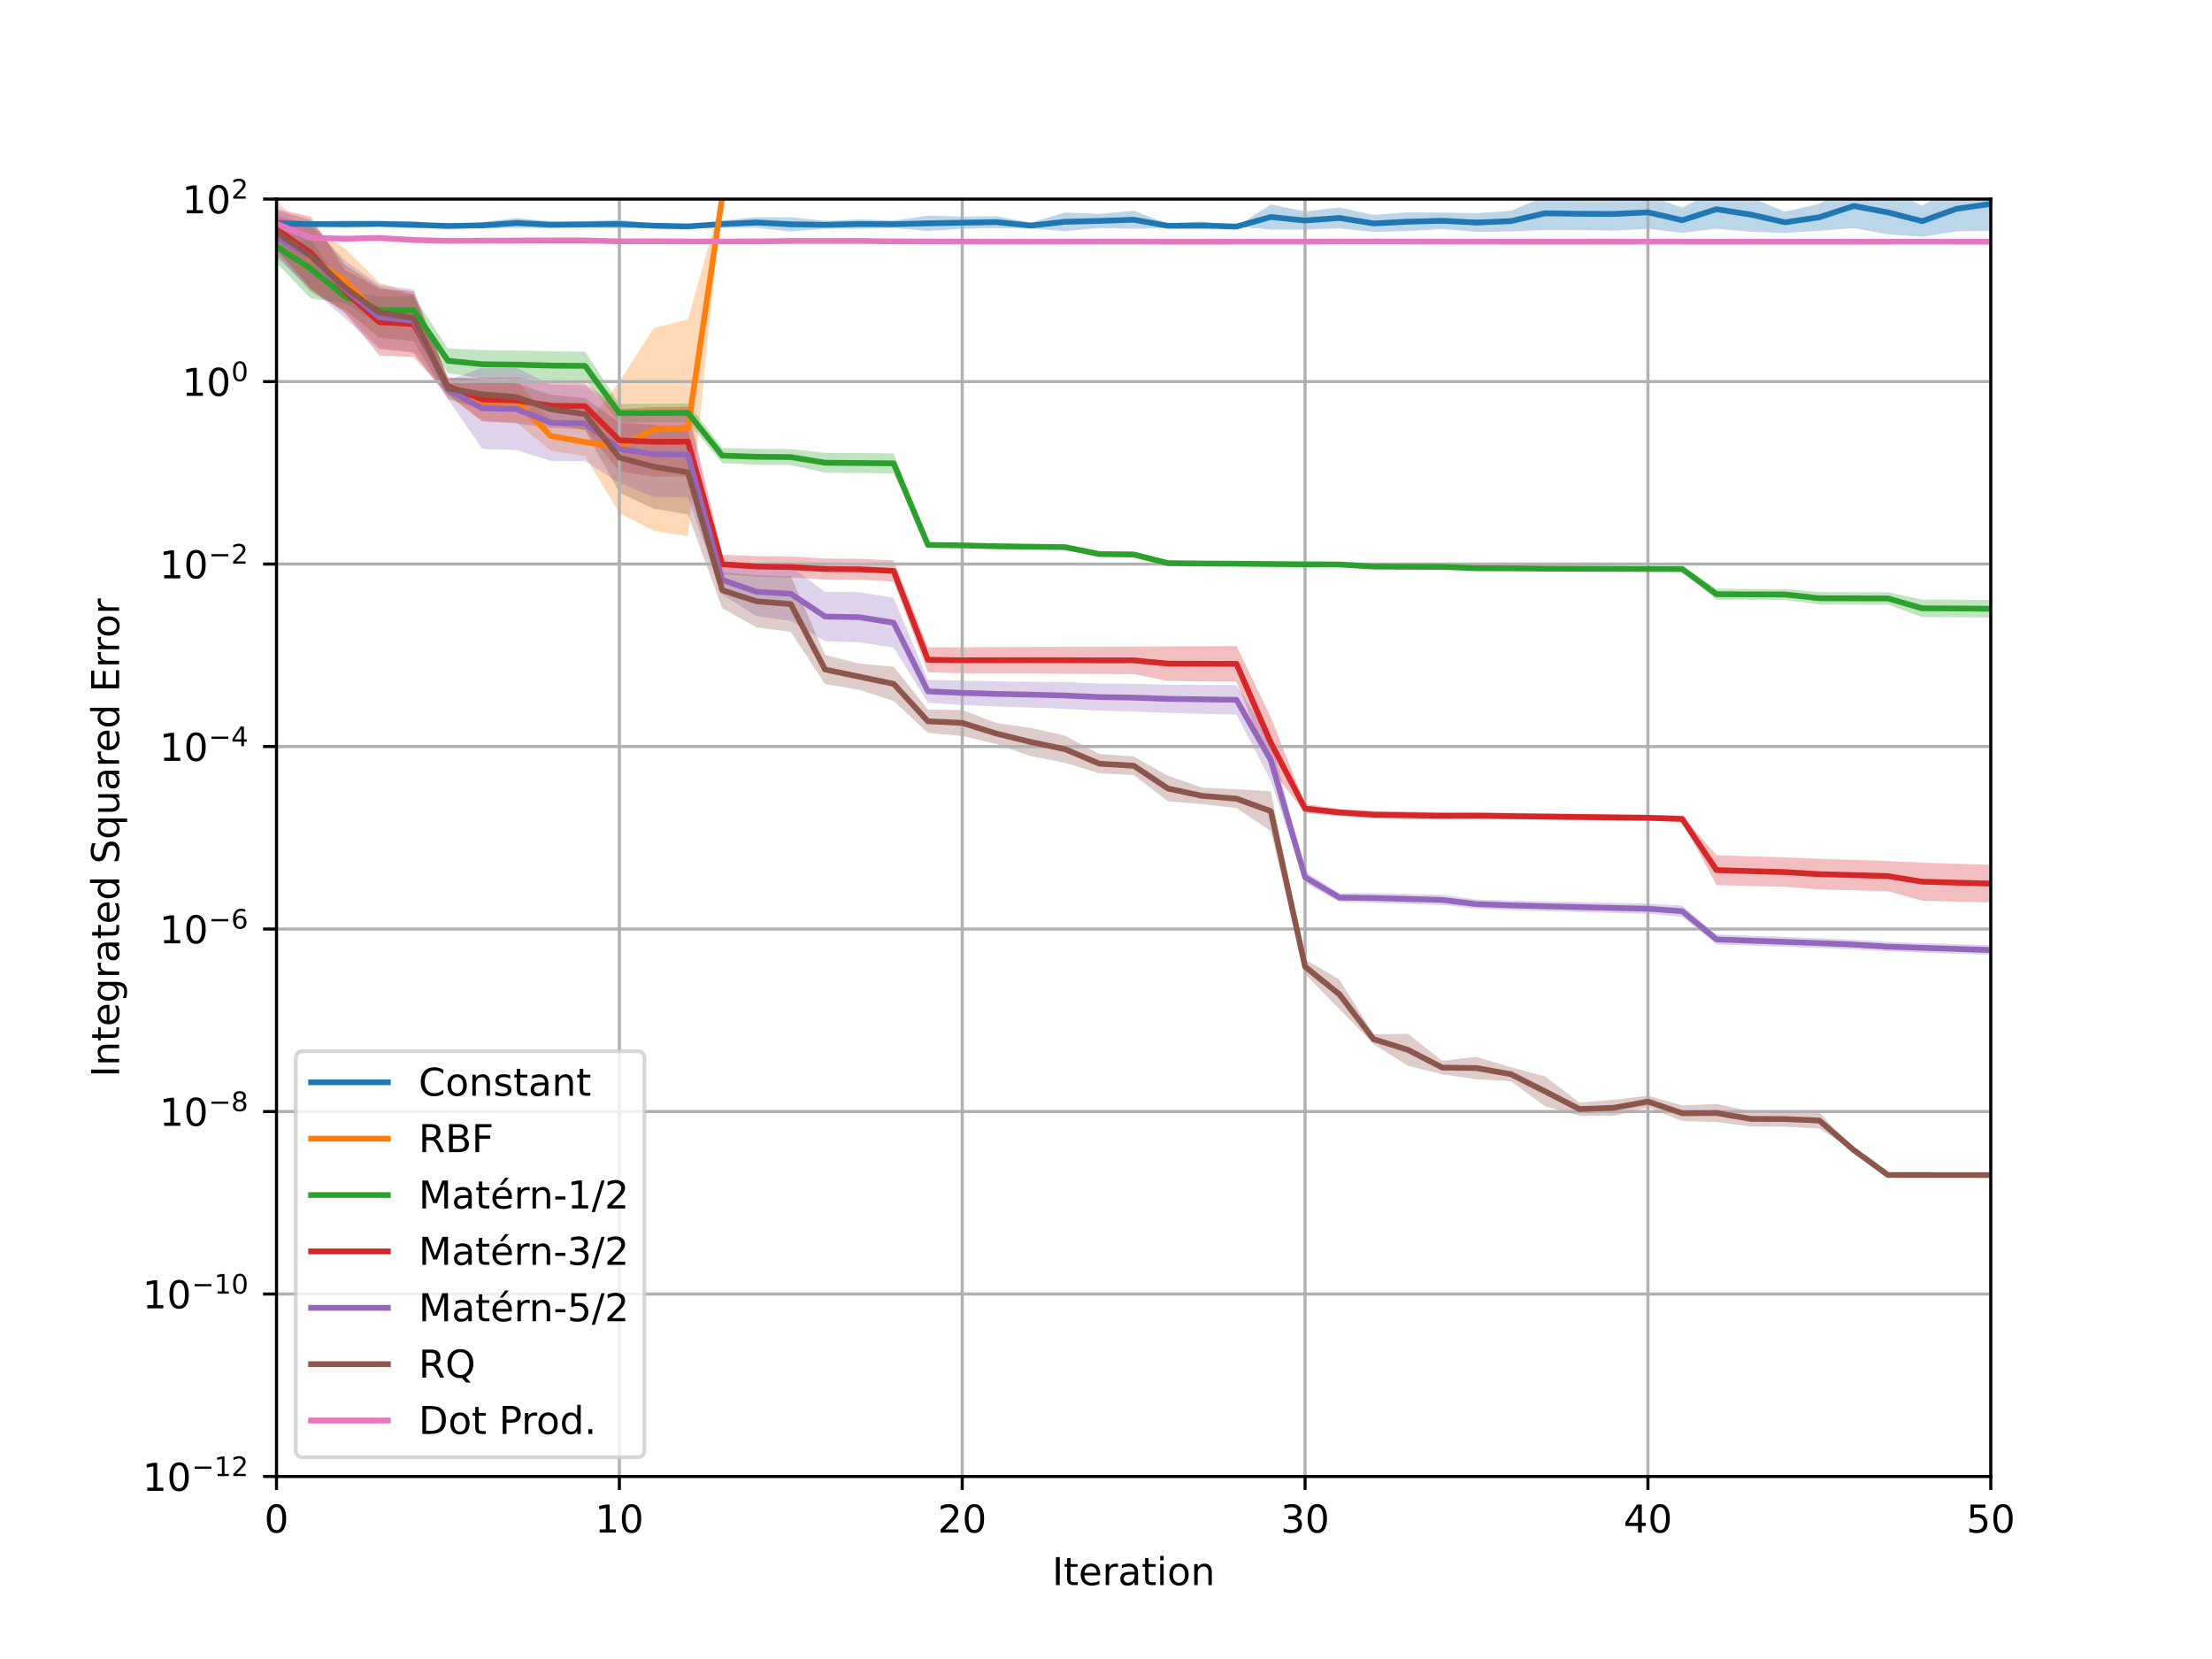 <?xml version="1.0" encoding="utf-8" standalone="no"?>
<!DOCTYPE svg PUBLIC "-//W3C//DTD SVG 1.1//EN"
  "http://www.w3.org/Graphics/SVG/1.1/DTD/svg11.dtd">
<!-- Created with matplotlib (https://matplotlib.org/) -->
<svg height="432pt" version="1.1" viewBox="0 0 576 432" width="576pt" xmlns="http://www.w3.org/2000/svg" xmlns:xlink="http://www.w3.org/1999/xlink">
 <defs>
  <style type="text/css">
*{stroke-linecap:butt;stroke-linejoin:round;}
  </style>
 </defs>
 <g id="figure_1">
  <g id="patch_1">
   <path d="M 0 432 
L 576 432 
L 576 0 
L 0 0 
z
" style="fill:#ffffff;"/>
  </g>
  <g id="axes_1">
   <g id="patch_2">
    <path d="M 72 384.48 
L 518.4 384.48 
L 518.4 51.84 
L 72 51.84 
z
" style="fill:#ffffff;"/>
   </g>
   <g id="PolyCollection_1">
    <path clip-path="url(#p09de3ecc80)" d="M 72 59.352 
L 72 56.93 
L 80.928 57.818 
L 89.856 57.395 
L 98.784 57.562 
L 107.712 57.545 
L 116.64 58.726 
L 125.568 57.853 
L 134.496 56.761 
L 143.424 57.668 
L 152.352 57.621 
L 161.28 57.201 
L 170.208 58.37 
L 179.136 58.836 
L 188.064 57.389 
L 196.992 56.565 
L 205.92 56.555 
L 214.848 57.504 
L 223.776 57.104 
L 232.704 57.415 
L 241.632 56.153 
L 250.56 56.407 
L 259.488 56.277 
L 268.416 57.977 
L 277.344 55.326 
L 286.272 55.701 
L 295.2 54.869 
L 304.128 58.248 
L 313.056 57.657 
L 321.984 58.984 
L 330.912 53.224 
L 339.84 55.05 
L 348.768 54.04 
L 357.696 55.96 
L 366.624 55.308 
L 375.552 55.344 
L 384.48 55.529 
L 393.408 54.882 
L 402.336 51.198 
L 411.264 51.466 
L 420.192 51.376 
L 429.12 50.973 
L 438.048 54.06 
L 446.976 49.412 
L 455.904 51.419 
L 464.832 55.128 
L 473.76 53.062 
L 482.688 47.871 
L 491.616 49.577 
L 500.544 53.515 
L 509.472 48.498 
L 518.4 46.094 
L 518.4 60.089 
L 518.4 60.089 
L 509.472 60.247 
L 500.544 61.661 
L 491.616 61.03 
L 482.688 59.411 
L 473.76 60.089 
L 464.832 60.657 
L 455.904 60.35 
L 446.976 59.546 
L 438.048 60.627 
L 429.12 59.602 
L 420.192 60.061 
L 411.264 59.89 
L 402.336 59.868 
L 393.408 60.282 
L 384.48 60.377 
L 375.552 59.644 
L 366.624 60.155 
L 357.696 60.402 
L 348.768 59.474 
L 339.84 59.8 
L 330.912 59.784 
L 321.984 59.033 
L 313.056 59.763 
L 304.128 59.358 
L 295.2 59.565 
L 286.272 59.353 
L 277.344 60.176 
L 268.416 59.505 
L 259.488 59.401 
L 250.56 59.565 
L 241.632 60.155 
L 232.704 59.352 
L 223.776 59.568 
L 214.848 59.574 
L 205.92 60.259 
L 196.992 59.312 
L 188.064 59.314 
L 179.136 59.074 
L 170.208 59.177 
L 161.28 59.463 
L 152.352 59.256 
L 143.424 59.377 
L 134.496 59.359 
L 125.568 59.51 
L 116.64 58.985 
L 107.712 59.491 
L 98.784 59.027 
L 89.856 59.332 
L 80.928 58.891 
L 72 59.352 
z
" style="fill:#1f77b4;fill-opacity:0.3;"/>
   </g>
   <g id="PolyCollection_2">
    <path clip-path="url(#p09de3ecc80)" d="M 72 64.854 
L 72 55.808 
L 80.928 59.105 
L 89.856 64.7 
L 98.784 73.607 
L 107.712 76.576 
L 116.64 98.654 
L 125.568 99.407 
L 134.496 98.832 
L 143.424 109.705 
L 152.352 111.424 
L 161.28 99.344 
L 170.208 85.448 
L 179.136 83.169 
L 188.064 51.32 
L 196.992 51.32 
L 205.92 51.32 
L 214.848 51.32 
L 223.776 51.32 
L 232.704 51.32 
L 241.632 51.32 
L 250.56 51.32 
L 259.488 51.32 
L 268.416 51.32 
L 277.344 51.32 
L 286.272 51.32 
L 295.2 51.32 
L 304.128 51.32 
L 313.056 51.32 
L 321.984 51.32 
L 330.912 51.32 
L 339.84 51.32 
L 348.768 51.32 
L 357.696 51.32 
L 366.624 51.32 
L 375.552 51.32 
L 384.48 51.32 
L 393.408 51.32 
L 402.336 51.32 
L 411.264 51.32 
L 420.192 51.32 
L 429.12 51.32 
L 438.048 51.32 
L 446.976 51.32 
L 455.904 51.32 
L 464.832 51.32 
L 473.76 51.32 
L 482.688 51.32 
L 491.616 51.32 
L 500.544 51.32 
L 509.472 51.32 
L 518.4 51.32 
L 518.4 51.32 
L 518.4 51.32 
L 509.472 51.32 
L 500.544 51.32 
L 491.616 51.32 
L 482.688 51.32 
L 473.76 51.32 
L 464.832 51.32 
L 455.904 51.32 
L 446.976 51.32 
L 438.048 51.32 
L 429.12 51.32 
L 420.192 51.32 
L 411.264 51.32 
L 402.336 51.32 
L 393.408 51.32 
L 384.48 51.32 
L 375.552 51.32 
L 366.624 51.32 
L 357.696 51.32 
L 348.768 51.32 
L 339.84 51.32 
L 330.912 51.32 
L 321.984 51.32 
L 313.056 51.32 
L 304.128 51.32 
L 295.2 51.32 
L 286.272 51.32 
L 277.344 51.32 
L 268.416 51.32 
L 259.488 51.32 
L 250.56 51.32 
L 241.632 51.32 
L 232.704 51.32 
L 223.776 51.32 
L 214.848 51.32 
L 205.92 51.32 
L 196.992 51.32 
L 188.064 51.32 
L 179.136 139.639 
L 170.208 138.199 
L 161.28 133.607 
L 152.352 118.801 
L 143.424 117.367 
L 134.496 110.019 
L 125.568 109.699 
L 116.64 102.973 
L 107.712 91.962 
L 98.784 90.582 
L 89.856 81.36 
L 80.928 75.336 
L 72 64.854 
z
" style="fill:#ff7f0e;fill-opacity:0.3;"/>
   </g>
   <g id="PolyCollection_3">
    <path clip-path="url(#p09de3ecc80)" d="M 72 68.457 
L 72 59.934 
L 80.928 62.256 
L 89.856 75.548 
L 98.784 77.228 
L 107.712 77.09 
L 116.64 90.735 
L 125.568 91.148 
L 134.496 91.288 
L 143.424 91.453 
L 152.352 91.567 
L 161.28 105.185 
L 170.208 105.113 
L 179.136 105.033 
L 188.064 116.639 
L 196.992 116.874 
L 205.92 116.953 
L 214.848 117.901 
L 223.776 117.981 
L 232.704 118.06 
L 241.632 141.244 
L 250.56 141.375 
L 259.488 141.609 
L 268.416 141.729 
L 277.344 141.856 
L 286.272 143.558 
L 295.2 143.674 
L 304.128 146.024 
L 313.056 146.112 
L 321.984 146.168 
L 330.912 146.251 
L 339.84 146.324 
L 348.768 146.364 
L 357.696 146.878 
L 366.624 146.919 
L 375.552 146.964 
L 384.48 147.278 
L 393.408 147.312 
L 402.336 147.385 
L 411.264 147.417 
L 420.192 147.448 
L 429.12 147.48 
L 438.048 147.508 
L 446.976 153.295 
L 455.904 153.346 
L 464.832 153.371 
L 473.76 154.173 
L 482.688 154.199 
L 491.616 154.224 
L 500.544 156.124 
L 509.472 156.156 
L 518.4 156.224 
L 518.4 160.827 
L 518.4 160.827 
L 509.472 160.722 
L 500.544 160.694 
L 491.616 157.445 
L 482.688 157.426 
L 473.76 157.406 
L 464.832 156.232 
L 455.904 156.213 
L 446.976 156.158 
L 438.048 148.855 
L 429.12 148.829 
L 420.192 148.799 
L 411.264 148.771 
L 402.336 148.742 
L 393.408 148.665 
L 384.48 148.635 
L 375.552 148.276 
L 366.624 148.234 
L 357.696 148.195 
L 348.768 147.614 
L 339.84 147.577 
L 330.912 147.502 
L 321.984 147.412 
L 313.056 147.358 
L 304.128 147.265 
L 295.2 145.09 
L 286.272 144.995 
L 277.344 143.095 
L 268.416 142.986 
L 259.488 142.886 
L 250.56 142.654 
L 241.632 142.545 
L 232.704 123.251 
L 223.776 123.163 
L 214.848 123.077 
L 205.92 121.097 
L 196.992 121.017 
L 188.064 120.618 
L 179.136 109.939 
L 170.208 109.961 
L 161.28 109.979 
L 152.352 98.97 
L 143.424 98.938 
L 134.496 98.621 
L 125.568 98.541 
L 116.64 97.156 
L 107.712 84.406 
L 98.784 84.406 
L 89.856 78.931 
L 80.928 77.73 
L 72 68.457 
z
" style="fill:#2ca02c;fill-opacity:0.3;"/>
   </g>
   <g id="PolyCollection_4">
    <path clip-path="url(#p09de3ecc80)" d="M 72 65.036 
L 72 54.366 
L 80.928 56.43 
L 89.856 70.31 
L 98.784 75.216 
L 107.712 75.796 
L 116.64 98.458 
L 125.568 98.333 
L 134.496 98.291 
L 143.424 99.78 
L 152.352 99.778 
L 161.28 106.519 
L 170.208 106.013 
L 179.136 105.947 
L 188.064 144.434 
L 196.992 144.823 
L 205.92 144.914 
L 214.848 145.441 
L 223.776 145.503 
L 232.704 145.91 
L 241.632 168.545 
L 250.56 168.552 
L 259.488 168.5 
L 268.416 168.447 
L 277.344 168.409 
L 286.272 168.409 
L 295.2 168.367 
L 304.128 168.324 
L 313.056 168.275 
L 321.984 168.226 
L 330.912 186.778 
L 339.84 209.352 
L 348.768 210.637 
L 357.696 211.181 
L 366.624 211.344 
L 375.552 211.5 
L 384.48 211.51 
L 393.408 211.653 
L 402.336 211.787 
L 411.264 211.914 
L 420.192 212.035 
L 429.12 212.151 
L 438.048 212.445 
L 446.976 222.681 
L 455.904 222.979 
L 464.832 223.269 
L 473.76 223.63 
L 482.688 223.912 
L 491.616 224.21 
L 500.544 224.63 
L 509.472 224.91 
L 518.4 225.185 
L 518.4 234.985 
L 518.4 234.985 
L 509.472 234.771 
L 500.544 234.55 
L 491.616 232.059 
L 482.688 231.839 
L 473.76 231.626 
L 464.832 230.919 
L 455.904 230.703 
L 446.976 230.476 
L 438.048 214.049 
L 429.12 213.747 
L 420.192 213.66 
L 411.264 213.571 
L 402.336 213.478 
L 393.408 213.379 
L 384.48 213.272 
L 375.552 213.328 
L 366.624 213.215 
L 357.696 213.097 
L 348.768 212.467 
L 339.84 211.776 
L 330.912 200.017 
L 321.984 177.514 
L 313.056 177.418 
L 304.128 177.291 
L 295.2 175.531 
L 286.272 175.505 
L 277.344 175.432 
L 268.416 175.358 
L 259.488 175.345 
L 250.56 175.313 
L 241.632 175.062 
L 232.704 151.443 
L 223.776 150.976 
L 214.848 150.885 
L 205.92 150.419 
L 196.992 150.209 
L 188.064 149.448 
L 179.136 124.073 
L 170.208 124.088 
L 161.28 122.801 
L 152.352 111.772 
L 143.424 111.462 
L 134.496 110.241 
L 125.568 109.685 
L 116.64 102.739 
L 107.712 92.963 
L 98.784 92.58 
L 89.856 81.556 
L 80.928 75.199 
L 72 65.036 
z
" style="fill:#d62728;fill-opacity:0.3;"/>
   </g>
   <g id="PolyCollection_5">
    <path clip-path="url(#p09de3ecc80)" d="M 72 67.031 
L 72 56.412 
L 80.928 58.41 
L 89.856 67.877 
L 98.784 74.198 
L 107.712 75.39 
L 116.64 99.042 
L 125.568 95.766 
L 134.496 95.777 
L 143.424 100.163 
L 152.352 100.334 
L 161.28 108.037 
L 170.208 107.112 
L 179.136 107.22 
L 188.064 147.236 
L 196.992 147.749 
L 205.92 147.568 
L 214.848 154.103 
L 223.776 154.195 
L 232.704 155.657 
L 241.632 177.054 
L 250.56 177.238 
L 259.488 177.434 
L 268.416 177.518 
L 277.344 177.618 
L 286.272 177.993 
L 295.2 178.057 
L 304.128 178.309 
L 313.056 178.363 
L 321.984 178.41 
L 330.912 192.546 
L 339.84 226.905 
L 348.768 232.613 
L 357.696 232.564 
L 366.624 232.793 
L 375.552 233.011 
L 384.48 234.213 
L 393.408 234.501 
L 402.336 234.71 
L 411.264 234.91 
L 420.192 235.1 
L 429.12 235.281 
L 438.048 235.819 
L 446.976 243.327 
L 455.904 243.66 
L 464.832 243.985 
L 473.76 244.301 
L 482.688 244.68 
L 491.616 245.269 
L 500.544 245.581 
L 509.472 245.873 
L 518.4 246.158 
L 518.4 248.624 
L 518.4 248.624 
L 509.472 248.339 
L 500.544 248.047 
L 491.616 247.729 
L 482.688 247.233 
L 473.76 246.877 
L 464.832 246.561 
L 455.904 246.236 
L 446.976 245.903 
L 438.048 238.747 
L 429.12 237.969 
L 420.192 237.74 
L 411.264 237.503 
L 402.336 237.256 
L 393.408 237.002 
L 384.48 236.629 
L 375.552 235.67 
L 366.624 235.396 
L 357.696 235.112 
L 348.768 234.827 
L 339.84 229.964 
L 330.912 203.26 
L 321.984 186.062 
L 313.056 185.858 
L 304.128 185.637 
L 295.2 185.275 
L 286.272 185.039 
L 277.344 184.603 
L 268.416 184.229 
L 259.488 183.944 
L 250.56 183.601 
L 241.632 182.993 
L 232.704 168.657 
L 223.776 167.241 
L 214.848 166.992 
L 205.92 161.696 
L 196.992 160.454 
L 188.064 154.792 
L 179.136 129.517 
L 170.208 129.433 
L 161.28 125.766 
L 152.352 120.125 
L 143.424 119.994 
L 134.496 117.212 
L 125.568 116.885 
L 116.64 103.9 
L 107.712 91.669 
L 98.784 91.015 
L 89.856 82.878 
L 80.928 75.237 
L 72 67.031 
z
" style="fill:#9467bd;fill-opacity:0.3;"/>
   </g>
   <g id="PolyCollection_6">
    <path clip-path="url(#p09de3ecc80)" d="M 72 66.149 
L 72 54.783 
L 80.928 57.251 
L 89.856 68.965 
L 98.784 74.834 
L 107.712 76.785 
L 116.64 98.265 
L 125.568 98.879 
L 134.496 99.84 
L 143.424 102.792 
L 152.352 103.636 
L 161.28 110.043 
L 170.208 110.592 
L 179.136 111.996 
L 188.064 149.029 
L 196.992 149.795 
L 205.92 150.045 
L 214.848 170.531 
L 223.776 172.825 
L 232.704 173.609 
L 241.632 184.788 
L 250.56 184.86 
L 259.488 188.279 
L 268.416 189.545 
L 277.344 191.562 
L 286.272 196.353 
L 295.2 196.976 
L 304.128 202.003 
L 313.056 205.104 
L 321.984 205.533 
L 330.912 206.04 
L 339.84 249.797 
L 348.768 255.066 
L 357.696 269.342 
L 366.624 269.213 
L 375.552 276.225 
L 384.48 275.204 
L 393.408 277.89 
L 402.336 280.29 
L 411.264 287.096 
L 420.192 286.358 
L 429.12 285.299 
L 438.048 287.847 
L 446.976 287.456 
L 455.904 289.379 
L 464.832 289.41 
L 473.76 289.711 
L 482.688 299.345 
L 491.616 305.866 
L 500.544 305.876 
L 509.472 305.88 
L 518.4 305.886 
L 518.4 306.084 
L 518.4 306.084 
L 509.472 306.077 
L 500.544 306.073 
L 491.616 306.06 
L 482.688 299.578 
L 473.76 293.861 
L 464.832 293.391 
L 455.904 293.342 
L 446.976 292.194 
L 438.048 291.918 
L 429.12 288.408 
L 420.192 290.58 
L 411.264 290.518 
L 402.336 288.101 
L 393.408 281.541 
L 384.48 281.043 
L 375.552 279.761 
L 366.624 277.54 
L 357.696 271.893 
L 348.768 262.761 
L 339.84 253.669 
L 330.912 216.386 
L 321.984 210.431 
L 313.056 209.391 
L 304.128 208.655 
L 295.2 201.821 
L 286.272 201.378 
L 277.344 198.629 
L 268.416 196.896 
L 259.488 193.781 
L 250.56 191.635 
L 241.632 190.857 
L 232.704 182.545 
L 223.776 179.609 
L 214.848 178.143 
L 205.92 164.547 
L 196.992 163.37 
L 188.064 158.352 
L 179.136 133.977 
L 170.208 132.461 
L 161.28 128.261 
L 152.352 112.018 
L 143.424 110.373 
L 134.496 106.937 
L 125.568 106.503 
L 116.64 103.943 
L 107.712 88.852 
L 98.784 87.905 
L 89.856 80.784 
L 80.928 76.029 
L 72 66.149 
z
" style="fill:#8c564b;fill-opacity:0.3;"/>
   </g>
   <g id="PolyCollection_7">
    <path clip-path="url(#p09de3ecc80)" d="M 72 64.311 
L 72 52.164 
L 80.928 61.496 
L 89.856 61.762 
L 98.784 61.158 
L 107.712 62.001 
L 116.64 62.464 
L 125.568 62.526 
L 134.496 62.483 
L 143.424 62.369 
L 152.352 62.355 
L 161.28 62.746 
L 170.208 62.698 
L 179.136 62.778 
L 188.064 62.779 
L 196.992 62.804 
L 205.92 62.661 
L 214.848 62.634 
L 223.776 62.62 
L 232.704 62.789 
L 241.632 62.819 
L 250.56 62.85 
L 259.488 62.902 
L 268.416 62.906 
L 277.344 62.878 
L 286.272 62.856 
L 295.2 62.851 
L 304.128 62.926 
L 313.056 62.923 
L 321.984 62.926 
L 330.912 62.906 
L 339.84 62.915 
L 348.768 62.836 
L 357.696 62.848 
L 366.624 62.858 
L 375.552 62.885 
L 384.48 62.909 
L 393.408 62.925 
L 402.336 62.938 
L 411.264 62.925 
L 420.192 62.923 
L 429.12 62.917 
L 438.048 62.917 
L 446.976 62.941 
L 455.904 62.921 
L 464.832 62.93 
L 473.76 62.941 
L 482.688 62.949 
L 491.616 62.923 
L 500.544 62.922 
L 509.472 62.921 
L 518.4 62.94 
L 518.4 62.965 
L 518.4 62.965 
L 509.472 62.96 
L 500.544 62.958 
L 491.616 62.958 
L 482.688 62.965 
L 473.76 62.967 
L 464.832 62.967 
L 455.904 62.965 
L 446.976 62.966 
L 438.048 62.962 
L 429.12 62.962 
L 420.192 62.96 
L 411.264 62.961 
L 402.336 62.964 
L 393.408 62.961 
L 384.48 62.955 
L 375.552 62.947 
L 366.624 62.937 
L 357.696 62.922 
L 348.768 62.921 
L 339.84 62.961 
L 330.912 62.966 
L 321.984 62.952 
L 313.056 62.965 
L 304.128 62.963 
L 295.2 62.955 
L 286.272 62.955 
L 277.344 62.953 
L 268.416 62.961 
L 259.488 62.964 
L 250.56 62.96 
L 241.632 62.951 
L 232.704 62.938 
L 223.776 62.88 
L 214.848 62.86 
L 205.92 62.855 
L 196.992 62.936 
L 188.064 62.973 
L 179.136 62.972 
L 170.208 62.98 
L 161.28 62.965 
L 152.352 62.865 
L 143.424 62.848 
L 134.496 62.78 
L 125.568 62.831 
L 116.64 62.976 
L 107.712 62.998 
L 98.784 62.78 
L 89.856 62.563 
L 80.928 62.34 
L 72 64.311 
z
" style="fill:#e377c2;fill-opacity:0.3;"/>
   </g>
   <g id="matplotlib.axis_1">
    <g id="xtick_1">
     <g id="line2d_1">
      <path clip-path="url(#p09de3ecc80)" d="M 72 384.48 
L 72 51.84 
" style="fill:none;stroke:#b0b0b0;stroke-linecap:square;stroke-width:0.8;"/>
     </g>
     <g id="line2d_2">
      <defs>
       <path d="M 0 0 
L 0 3.5 
" id="ma3afdd4ce7" style="stroke:#000000;stroke-width:0.8;"/>
      </defs>
      <g>
       <use style="stroke:#000000;stroke-width:0.8;" x="72" xlink:href="#ma3afdd4ce7" y="384.48"/>
      </g>
     </g>
     <g id="text_1">
      <!-- 0 -->
      <defs>
       <path d="M 31.781 66.406 
Q 24.172 66.406 20.328 58.906 
Q 16.5 51.422 16.5 36.375 
Q 16.5 21.391 20.328 13.891 
Q 24.172 6.391 31.781 6.391 
Q 39.453 6.391 43.281 13.891 
Q 47.125 21.391 47.125 36.375 
Q 47.125 51.422 43.281 58.906 
Q 39.453 66.406 31.781 66.406 
z
M 31.781 74.219 
Q 44.047 74.219 50.516 64.516 
Q 56.984 54.828 56.984 36.375 
Q 56.984 17.969 50.516 8.266 
Q 44.047 -1.422 31.781 -1.422 
Q 19.531 -1.422 13.062 8.266 
Q 6.594 17.969 6.594 36.375 
Q 6.594 54.828 13.062 64.516 
Q 19.531 74.219 31.781 74.219 
z
" id="DejaVuSans-48"/>
      </defs>
      <g transform="translate(68.819 399.078)scale(0.1 -0.1)">
       <use xlink:href="#DejaVuSans-48"/>
      </g>
     </g>
    </g>
    <g id="xtick_2">
     <g id="line2d_3">
      <path clip-path="url(#p09de3ecc80)" d="M 161.28 384.48 
L 161.28 51.84 
" style="fill:none;stroke:#b0b0b0;stroke-linecap:square;stroke-width:0.8;"/>
     </g>
     <g id="line2d_4">
      <g>
       <use style="stroke:#000000;stroke-width:0.8;" x="161.28" xlink:href="#ma3afdd4ce7" y="384.48"/>
      </g>
     </g>
     <g id="text_2">
      <!-- 10 -->
      <defs>
       <path d="M 12.406 8.297 
L 28.516 8.297 
L 28.516 63.922 
L 10.984 60.406 
L 10.984 69.391 
L 28.422 72.906 
L 38.281 72.906 
L 38.281 8.297 
L 54.391 8.297 
L 54.391 0 
L 12.406 0 
z
" id="DejaVuSans-49"/>
      </defs>
      <g transform="translate(154.917 399.078)scale(0.1 -0.1)">
       <use xlink:href="#DejaVuSans-49"/>
       <use x="63.623" xlink:href="#DejaVuSans-48"/>
      </g>
     </g>
    </g>
    <g id="xtick_3">
     <g id="line2d_5">
      <path clip-path="url(#p09de3ecc80)" d="M 250.56 384.48 
L 250.56 51.84 
" style="fill:none;stroke:#b0b0b0;stroke-linecap:square;stroke-width:0.8;"/>
     </g>
     <g id="line2d_6">
      <g>
       <use style="stroke:#000000;stroke-width:0.8;" x="250.56" xlink:href="#ma3afdd4ce7" y="384.48"/>
      </g>
     </g>
     <g id="text_3">
      <!-- 20 -->
      <defs>
       <path d="M 19.188 8.297 
L 53.609 8.297 
L 53.609 0 
L 7.328 0 
L 7.328 8.297 
Q 12.938 14.109 22.625 23.891 
Q 32.328 33.688 34.812 36.531 
Q 39.547 41.844 41.422 45.531 
Q 43.312 49.219 43.312 52.781 
Q 43.312 58.594 39.234 62.25 
Q 35.156 65.922 28.609 65.922 
Q 23.969 65.922 18.812 64.312 
Q 13.672 62.703 7.812 59.422 
L 7.812 69.391 
Q 13.766 71.781 18.938 73 
Q 24.125 74.219 28.422 74.219 
Q 39.75 74.219 46.484 68.547 
Q 53.219 62.891 53.219 53.422 
Q 53.219 48.922 51.531 44.891 
Q 49.859 40.875 45.406 35.406 
Q 44.188 33.984 37.641 27.219 
Q 31.109 20.453 19.188 8.297 
z
" id="DejaVuSans-50"/>
      </defs>
      <g transform="translate(244.197 399.078)scale(0.1 -0.1)">
       <use xlink:href="#DejaVuSans-50"/>
       <use x="63.623" xlink:href="#DejaVuSans-48"/>
      </g>
     </g>
    </g>
    <g id="xtick_4">
     <g id="line2d_7">
      <path clip-path="url(#p09de3ecc80)" d="M 339.84 384.48 
L 339.84 51.84 
" style="fill:none;stroke:#b0b0b0;stroke-linecap:square;stroke-width:0.8;"/>
     </g>
     <g id="line2d_8">
      <g>
       <use style="stroke:#000000;stroke-width:0.8;" x="339.84" xlink:href="#ma3afdd4ce7" y="384.48"/>
      </g>
     </g>
     <g id="text_4">
      <!-- 30 -->
      <defs>
       <path d="M 40.578 39.312 
Q 47.656 37.797 51.625 33 
Q 55.609 28.219 55.609 21.188 
Q 55.609 10.406 48.188 4.484 
Q 40.766 -1.422 27.094 -1.422 
Q 22.516 -1.422 17.656 -0.516 
Q 12.797 0.391 7.625 2.203 
L 7.625 11.719 
Q 11.719 9.328 16.594 8.109 
Q 21.484 6.891 26.812 6.891 
Q 36.078 6.891 40.938 10.547 
Q 45.797 14.203 45.797 21.188 
Q 45.797 27.641 41.281 31.266 
Q 36.766 34.906 28.719 34.906 
L 20.219 34.906 
L 20.219 43.016 
L 29.109 43.016 
Q 36.375 43.016 40.234 45.922 
Q 44.094 48.828 44.094 54.297 
Q 44.094 59.906 40.109 62.906 
Q 36.141 65.922 28.719 65.922 
Q 24.656 65.922 20.016 65.031 
Q 15.375 64.156 9.812 62.312 
L 9.812 71.094 
Q 15.438 72.656 20.344 73.438 
Q 25.25 74.219 29.594 74.219 
Q 40.828 74.219 47.359 69.109 
Q 53.906 64.016 53.906 55.328 
Q 53.906 49.266 50.438 45.094 
Q 46.969 40.922 40.578 39.312 
z
" id="DejaVuSans-51"/>
      </defs>
      <g transform="translate(333.478 399.078)scale(0.1 -0.1)">
       <use xlink:href="#DejaVuSans-51"/>
       <use x="63.623" xlink:href="#DejaVuSans-48"/>
      </g>
     </g>
    </g>
    <g id="xtick_5">
     <g id="line2d_9">
      <path clip-path="url(#p09de3ecc80)" d="M 429.12 384.48 
L 429.12 51.84 
" style="fill:none;stroke:#b0b0b0;stroke-linecap:square;stroke-width:0.8;"/>
     </g>
     <g id="line2d_10">
      <g>
       <use style="stroke:#000000;stroke-width:0.8;" x="429.12" xlink:href="#ma3afdd4ce7" y="384.48"/>
      </g>
     </g>
     <g id="text_5">
      <!-- 40 -->
      <defs>
       <path d="M 37.797 64.312 
L 12.891 25.391 
L 37.797 25.391 
z
M 35.203 72.906 
L 47.609 72.906 
L 47.609 25.391 
L 58.016 25.391 
L 58.016 17.188 
L 47.609 17.188 
L 47.609 0 
L 37.797 0 
L 37.797 17.188 
L 4.891 17.188 
L 4.891 26.703 
z
" id="DejaVuSans-52"/>
      </defs>
      <g transform="translate(422.757 399.078)scale(0.1 -0.1)">
       <use xlink:href="#DejaVuSans-52"/>
       <use x="63.623" xlink:href="#DejaVuSans-48"/>
      </g>
     </g>
    </g>
    <g id="xtick_6">
     <g id="line2d_11">
      <path clip-path="url(#p09de3ecc80)" d="M 518.4 384.48 
L 518.4 51.84 
" style="fill:none;stroke:#b0b0b0;stroke-linecap:square;stroke-width:0.8;"/>
     </g>
     <g id="line2d_12">
      <g>
       <use style="stroke:#000000;stroke-width:0.8;" x="518.4" xlink:href="#ma3afdd4ce7" y="384.48"/>
      </g>
     </g>
     <g id="text_6">
      <!-- 50 -->
      <defs>
       <path d="M 10.797 72.906 
L 49.516 72.906 
L 49.516 64.594 
L 19.828 64.594 
L 19.828 46.734 
Q 21.969 47.469 24.109 47.828 
Q 26.266 48.188 28.422 48.188 
Q 40.625 48.188 47.75 41.5 
Q 54.891 34.812 54.891 23.391 
Q 54.891 11.625 47.562 5.094 
Q 40.234 -1.422 26.906 -1.422 
Q 22.312 -1.422 17.547 -0.641 
Q 12.797 0.141 7.719 1.703 
L 7.719 11.625 
Q 12.109 9.234 16.797 8.062 
Q 21.484 6.891 26.703 6.891 
Q 35.156 6.891 40.078 11.328 
Q 45.016 15.766 45.016 23.391 
Q 45.016 31 40.078 35.438 
Q 35.156 39.891 26.703 39.891 
Q 22.75 39.891 18.812 39.016 
Q 14.891 38.141 10.797 36.281 
z
" id="DejaVuSans-53"/>
      </defs>
      <g transform="translate(512.038 399.078)scale(0.1 -0.1)">
       <use xlink:href="#DejaVuSans-53"/>
       <use x="63.623" xlink:href="#DejaVuSans-48"/>
      </g>
     </g>
    </g>
    <g id="text_7">
     <!-- Iteration -->
     <defs>
      <path d="M 9.812 72.906 
L 19.672 72.906 
L 19.672 0 
L 9.812 0 
z
" id="DejaVuSans-73"/>
      <path d="M 18.312 70.219 
L 18.312 54.688 
L 36.812 54.688 
L 36.812 47.703 
L 18.312 47.703 
L 18.312 18.016 
Q 18.312 11.328 20.141 9.422 
Q 21.969 7.516 27.594 7.516 
L 36.812 7.516 
L 36.812 0 
L 27.594 0 
Q 17.188 0 13.234 3.875 
Q 9.281 7.766 9.281 18.016 
L 9.281 47.703 
L 2.688 47.703 
L 2.688 54.688 
L 9.281 54.688 
L 9.281 70.219 
z
" id="DejaVuSans-116"/>
      <path d="M 56.203 29.594 
L 56.203 25.203 
L 14.891 25.203 
Q 15.484 15.922 20.484 11.062 
Q 25.484 6.203 34.422 6.203 
Q 39.594 6.203 44.453 7.469 
Q 49.312 8.734 54.109 11.281 
L 54.109 2.781 
Q 49.266 0.734 44.188 -0.344 
Q 39.109 -1.422 33.891 -1.422 
Q 20.797 -1.422 13.156 6.188 
Q 5.516 13.812 5.516 26.812 
Q 5.516 40.234 12.766 48.109 
Q 20.016 56 32.328 56 
Q 43.359 56 49.781 48.891 
Q 56.203 41.797 56.203 29.594 
z
M 47.219 32.234 
Q 47.125 39.594 43.094 43.984 
Q 39.062 48.391 32.422 48.391 
Q 24.906 48.391 20.391 44.141 
Q 15.875 39.891 15.188 32.172 
z
" id="DejaVuSans-101"/>
      <path d="M 41.109 46.297 
Q 39.594 47.172 37.812 47.578 
Q 36.031 48 33.891 48 
Q 26.266 48 22.188 43.047 
Q 18.109 38.094 18.109 28.812 
L 18.109 0 
L 9.078 0 
L 9.078 54.688 
L 18.109 54.688 
L 18.109 46.188 
Q 20.953 51.172 25.484 53.578 
Q 30.031 56 36.531 56 
Q 37.453 56 38.578 55.875 
Q 39.703 55.766 41.062 55.516 
z
" id="DejaVuSans-114"/>
      <path d="M 34.281 27.484 
Q 23.391 27.484 19.188 25 
Q 14.984 22.516 14.984 16.5 
Q 14.984 11.719 18.141 8.906 
Q 21.297 6.109 26.703 6.109 
Q 34.188 6.109 38.703 11.406 
Q 43.219 16.703 43.219 25.484 
L 43.219 27.484 
z
M 52.203 31.203 
L 52.203 0 
L 43.219 0 
L 43.219 8.297 
Q 40.141 3.328 35.547 0.953 
Q 30.953 -1.422 24.312 -1.422 
Q 15.922 -1.422 10.953 3.297 
Q 6 8.016 6 15.922 
Q 6 25.141 12.172 29.828 
Q 18.359 34.516 30.609 34.516 
L 43.219 34.516 
L 43.219 35.406 
Q 43.219 41.609 39.141 45 
Q 35.062 48.391 27.688 48.391 
Q 23 48.391 18.547 47.266 
Q 14.109 46.141 10.016 43.891 
L 10.016 52.203 
Q 14.938 54.109 19.578 55.047 
Q 24.219 56 28.609 56 
Q 40.484 56 46.344 49.844 
Q 52.203 43.703 52.203 31.203 
z
" id="DejaVuSans-97"/>
      <path d="M 9.422 54.688 
L 18.406 54.688 
L 18.406 0 
L 9.422 0 
z
M 9.422 75.984 
L 18.406 75.984 
L 18.406 64.594 
L 9.422 64.594 
z
" id="DejaVuSans-105"/>
      <path d="M 30.609 48.391 
Q 23.391 48.391 19.188 42.75 
Q 14.984 37.109 14.984 27.297 
Q 14.984 17.484 19.156 11.844 
Q 23.344 6.203 30.609 6.203 
Q 37.797 6.203 41.984 11.859 
Q 46.188 17.531 46.188 27.297 
Q 46.188 37.016 41.984 42.703 
Q 37.797 48.391 30.609 48.391 
z
M 30.609 56 
Q 42.328 56 49.016 48.375 
Q 55.719 40.766 55.719 27.297 
Q 55.719 13.875 49.016 6.219 
Q 42.328 -1.422 30.609 -1.422 
Q 18.844 -1.422 12.172 6.219 
Q 5.516 13.875 5.516 27.297 
Q 5.516 40.766 12.172 48.375 
Q 18.844 56 30.609 56 
z
" id="DejaVuSans-111"/>
      <path d="M 54.891 33.016 
L 54.891 0 
L 45.906 0 
L 45.906 32.719 
Q 45.906 40.484 42.875 44.328 
Q 39.844 48.188 33.797 48.188 
Q 26.516 48.188 22.312 43.547 
Q 18.109 38.922 18.109 30.906 
L 18.109 0 
L 9.078 0 
L 9.078 54.688 
L 18.109 54.688 
L 18.109 46.188 
Q 21.344 51.125 25.703 53.562 
Q 30.078 56 35.797 56 
Q 45.219 56 50.047 50.172 
Q 54.891 44.344 54.891 33.016 
z
" id="DejaVuSans-110"/>
     </defs>
     <g transform="translate(273.991 412.757)scale(0.1 -0.1)">
      <use xlink:href="#DejaVuSans-73"/>
      <use x="29.492" xlink:href="#DejaVuSans-116"/>
      <use x="68.701" xlink:href="#DejaVuSans-101"/>
      <use x="130.225" xlink:href="#DejaVuSans-114"/>
      <use x="171.338" xlink:href="#DejaVuSans-97"/>
      <use x="232.617" xlink:href="#DejaVuSans-116"/>
      <use x="271.826" xlink:href="#DejaVuSans-105"/>
      <use x="299.609" xlink:href="#DejaVuSans-111"/>
      <use x="360.791" xlink:href="#DejaVuSans-110"/>
     </g>
    </g>
   </g>
   <g id="matplotlib.axis_2">
    <g id="ytick_1">
     <g id="line2d_13">
      <path clip-path="url(#p09de3ecc80)" d="M 72 384.48 
L 518.4 384.48 
" style="fill:none;stroke:#b0b0b0;stroke-linecap:square;stroke-width:0.8;"/>
     </g>
     <g id="line2d_14">
      <defs>
       <path d="M 0 0 
L -3.5 0 
" id="m17d72c0021" style="stroke:#000000;stroke-width:0.8;"/>
      </defs>
      <g>
       <use style="stroke:#000000;stroke-width:0.8;" x="72" xlink:href="#m17d72c0021" y="384.48"/>
      </g>
     </g>
     <g id="text_8">
      <!-- $\mathdefault{10^{-12}}$ -->
      <defs>
       <path d="M 10.594 35.5 
L 73.188 35.5 
L 73.188 27.203 
L 10.594 27.203 
z
" id="DejaVuSans-8722"/>
      </defs>
      <g transform="translate(37.1 388.279)scale(0.1 -0.1)">
       <use transform="translate(0 0.766)" xlink:href="#DejaVuSans-49"/>
       <use transform="translate(63.623 0.766)" xlink:href="#DejaVuSans-48"/>
       <use transform="translate(128.203 39.047)scale(0.7)" xlink:href="#DejaVuSans-8722"/>
       <use transform="translate(186.855 39.047)scale(0.7)" xlink:href="#DejaVuSans-49"/>
       <use transform="translate(231.392 39.047)scale(0.7)" xlink:href="#DejaVuSans-50"/>
      </g>
     </g>
    </g>
    <g id="ytick_2">
     <g id="line2d_15">
      <path clip-path="url(#p09de3ecc80)" d="M 72 336.96 
L 518.4 336.96 
" style="fill:none;stroke:#b0b0b0;stroke-linecap:square;stroke-width:0.8;"/>
     </g>
     <g id="line2d_16">
      <g>
       <use style="stroke:#000000;stroke-width:0.8;" x="72" xlink:href="#m17d72c0021" y="336.96"/>
      </g>
     </g>
     <g id="text_9">
      <!-- $\mathdefault{10^{-10}}$ -->
      <g transform="translate(37.1 340.759)scale(0.1 -0.1)">
       <use transform="translate(0 0.766)" xlink:href="#DejaVuSans-49"/>
       <use transform="translate(63.623 0.766)" xlink:href="#DejaVuSans-48"/>
       <use transform="translate(128.203 39.047)scale(0.7)" xlink:href="#DejaVuSans-8722"/>
       <use transform="translate(186.855 39.047)scale(0.7)" xlink:href="#DejaVuSans-49"/>
       <use transform="translate(231.392 39.047)scale(0.7)" xlink:href="#DejaVuSans-48"/>
      </g>
     </g>
    </g>
    <g id="ytick_3">
     <g id="line2d_17">
      <path clip-path="url(#p09de3ecc80)" d="M 72 289.44 
L 518.4 289.44 
" style="fill:none;stroke:#b0b0b0;stroke-linecap:square;stroke-width:0.8;"/>
     </g>
     <g id="line2d_18">
      <g>
       <use style="stroke:#000000;stroke-width:0.8;" x="72" xlink:href="#m17d72c0021" y="289.44"/>
      </g>
     </g>
     <g id="text_10">
      <!-- $\mathdefault{10^{-8}}$ -->
      <defs>
       <path d="M 31.781 34.625 
Q 24.75 34.625 20.719 30.859 
Q 16.703 27.094 16.703 20.516 
Q 16.703 13.922 20.719 10.156 
Q 24.75 6.391 31.781 6.391 
Q 38.812 6.391 42.859 10.172 
Q 46.922 13.969 46.922 20.516 
Q 46.922 27.094 42.891 30.859 
Q 38.875 34.625 31.781 34.625 
z
M 21.922 38.812 
Q 15.578 40.375 12.031 44.719 
Q 8.5 49.078 8.5 55.328 
Q 8.5 64.062 14.719 69.141 
Q 20.953 74.219 31.781 74.219 
Q 42.672 74.219 48.875 69.141 
Q 55.078 64.062 55.078 55.328 
Q 55.078 49.078 51.531 44.719 
Q 48 40.375 41.703 38.812 
Q 48.828 37.156 52.797 32.312 
Q 56.781 27.484 56.781 20.516 
Q 56.781 9.906 50.312 4.234 
Q 43.844 -1.422 31.781 -1.422 
Q 19.734 -1.422 13.25 4.234 
Q 6.781 9.906 6.781 20.516 
Q 6.781 27.484 10.781 32.312 
Q 14.797 37.156 21.922 38.812 
z
M 18.312 54.391 
Q 18.312 48.734 21.844 45.562 
Q 25.391 42.391 31.781 42.391 
Q 38.141 42.391 41.719 45.562 
Q 45.312 48.734 45.312 54.391 
Q 45.312 60.062 41.719 63.234 
Q 38.141 66.406 31.781 66.406 
Q 25.391 66.406 21.844 63.234 
Q 18.312 60.062 18.312 54.391 
z
" id="DejaVuSans-56"/>
      </defs>
      <g transform="translate(41.5 293.239)scale(0.1 -0.1)">
       <use transform="translate(0 0.766)" xlink:href="#DejaVuSans-49"/>
       <use transform="translate(63.623 0.766)" xlink:href="#DejaVuSans-48"/>
       <use transform="translate(128.203 39.047)scale(0.7)" xlink:href="#DejaVuSans-8722"/>
       <use transform="translate(186.855 39.047)scale(0.7)" xlink:href="#DejaVuSans-56"/>
      </g>
     </g>
    </g>
    <g id="ytick_4">
     <g id="line2d_19">
      <path clip-path="url(#p09de3ecc80)" d="M 72 241.92 
L 518.4 241.92 
" style="fill:none;stroke:#b0b0b0;stroke-linecap:square;stroke-width:0.8;"/>
     </g>
     <g id="line2d_20">
      <g>
       <use style="stroke:#000000;stroke-width:0.8;" x="72" xlink:href="#m17d72c0021" y="241.92"/>
      </g>
     </g>
     <g id="text_11">
      <!-- $\mathdefault{10^{-6}}$ -->
      <defs>
       <path d="M 33.016 40.375 
Q 26.375 40.375 22.484 35.828 
Q 18.609 31.297 18.609 23.391 
Q 18.609 15.531 22.484 10.953 
Q 26.375 6.391 33.016 6.391 
Q 39.656 6.391 43.531 10.953 
Q 47.406 15.531 47.406 23.391 
Q 47.406 31.297 43.531 35.828 
Q 39.656 40.375 33.016 40.375 
z
M 52.594 71.297 
L 52.594 62.312 
Q 48.875 64.062 45.094 64.984 
Q 41.312 65.922 37.594 65.922 
Q 27.828 65.922 22.672 59.328 
Q 17.531 52.734 16.797 39.406 
Q 19.672 43.656 24.016 45.922 
Q 28.375 48.188 33.594 48.188 
Q 44.578 48.188 50.953 41.516 
Q 57.328 34.859 57.328 23.391 
Q 57.328 12.156 50.688 5.359 
Q 44.047 -1.422 33.016 -1.422 
Q 20.359 -1.422 13.672 8.266 
Q 6.984 17.969 6.984 36.375 
Q 6.984 53.656 15.188 63.938 
Q 23.391 74.219 37.203 74.219 
Q 40.922 74.219 44.703 73.484 
Q 48.484 72.75 52.594 71.297 
z
" id="DejaVuSans-54"/>
      </defs>
      <g transform="translate(41.5 245.719)scale(0.1 -0.1)">
       <use transform="translate(0 0.766)" xlink:href="#DejaVuSans-49"/>
       <use transform="translate(63.623 0.766)" xlink:href="#DejaVuSans-48"/>
       <use transform="translate(128.203 39.047)scale(0.7)" xlink:href="#DejaVuSans-8722"/>
       <use transform="translate(186.855 39.047)scale(0.7)" xlink:href="#DejaVuSans-54"/>
      </g>
     </g>
    </g>
    <g id="ytick_5">
     <g id="line2d_21">
      <path clip-path="url(#p09de3ecc80)" d="M 72 194.4 
L 518.4 194.4 
" style="fill:none;stroke:#b0b0b0;stroke-linecap:square;stroke-width:0.8;"/>
     </g>
     <g id="line2d_22">
      <g>
       <use style="stroke:#000000;stroke-width:0.8;" x="72" xlink:href="#m17d72c0021" y="194.4"/>
      </g>
     </g>
     <g id="text_12">
      <!-- $\mathdefault{10^{-4}}$ -->
      <g transform="translate(41.5 198.199)scale(0.1 -0.1)">
       <use transform="translate(0 0.684)" xlink:href="#DejaVuSans-49"/>
       <use transform="translate(63.623 0.684)" xlink:href="#DejaVuSans-48"/>
       <use transform="translate(128.203 38.966)scale(0.7)" xlink:href="#DejaVuSans-8722"/>
       <use transform="translate(186.855 38.966)scale(0.7)" xlink:href="#DejaVuSans-52"/>
      </g>
     </g>
    </g>
    <g id="ytick_6">
     <g id="line2d_23">
      <path clip-path="url(#p09de3ecc80)" d="M 72 146.88 
L 518.4 146.88 
" style="fill:none;stroke:#b0b0b0;stroke-linecap:square;stroke-width:0.8;"/>
     </g>
     <g id="line2d_24">
      <g>
       <use style="stroke:#000000;stroke-width:0.8;" x="72" xlink:href="#m17d72c0021" y="146.88"/>
      </g>
     </g>
     <g id="text_13">
      <!-- $\mathdefault{10^{-2}}$ -->
      <g transform="translate(41.5 150.679)scale(0.1 -0.1)">
       <use transform="translate(0 0.766)" xlink:href="#DejaVuSans-49"/>
       <use transform="translate(63.623 0.766)" xlink:href="#DejaVuSans-48"/>
       <use transform="translate(128.203 39.047)scale(0.7)" xlink:href="#DejaVuSans-8722"/>
       <use transform="translate(186.855 39.047)scale(0.7)" xlink:href="#DejaVuSans-50"/>
      </g>
     </g>
    </g>
    <g id="ytick_7">
     <g id="line2d_25">
      <path clip-path="url(#p09de3ecc80)" d="M 72 99.36 
L 518.4 99.36 
" style="fill:none;stroke:#b0b0b0;stroke-linecap:square;stroke-width:0.8;"/>
     </g>
     <g id="line2d_26">
      <g>
       <use style="stroke:#000000;stroke-width:0.8;" x="72" xlink:href="#m17d72c0021" y="99.36"/>
      </g>
     </g>
     <g id="text_14">
      <!-- $\mathdefault{10^{0}}$ -->
      <g transform="translate(47.4 103.159)scale(0.1 -0.1)">
       <use transform="translate(0 0.766)" xlink:href="#DejaVuSans-49"/>
       <use transform="translate(63.623 0.766)" xlink:href="#DejaVuSans-48"/>
       <use transform="translate(128.203 39.047)scale(0.7)" xlink:href="#DejaVuSans-48"/>
      </g>
     </g>
    </g>
    <g id="ytick_8">
     <g id="line2d_27">
      <path clip-path="url(#p09de3ecc80)" d="M 72 51.84 
L 518.4 51.84 
" style="fill:none;stroke:#b0b0b0;stroke-linecap:square;stroke-width:0.8;"/>
     </g>
     <g id="line2d_28">
      <g>
       <use style="stroke:#000000;stroke-width:0.8;" x="72" xlink:href="#m17d72c0021" y="51.84"/>
      </g>
     </g>
     <g id="text_15">
      <!-- $\mathdefault{10^{2}}$ -->
      <g transform="translate(47.4 55.639)scale(0.1 -0.1)">
       <use transform="translate(0 0.766)" xlink:href="#DejaVuSans-49"/>
       <use transform="translate(63.623 0.766)" xlink:href="#DejaVuSans-48"/>
       <use transform="translate(128.203 39.047)scale(0.7)" xlink:href="#DejaVuSans-50"/>
      </g>
     </g>
    </g>
    <g id="text_16">
     <!-- Integrated Squared Error -->
     <defs>
      <path d="M 45.406 27.984 
Q 45.406 37.75 41.375 43.109 
Q 37.359 48.484 30.078 48.484 
Q 22.859 48.484 18.828 43.109 
Q 14.797 37.75 14.797 27.984 
Q 14.797 18.266 18.828 12.891 
Q 22.859 7.516 30.078 7.516 
Q 37.359 7.516 41.375 12.891 
Q 45.406 18.266 45.406 27.984 
z
M 54.391 6.781 
Q 54.391 -7.172 48.188 -13.984 
Q 42 -20.797 29.203 -20.797 
Q 24.469 -20.797 20.266 -20.094 
Q 16.062 -19.391 12.109 -17.922 
L 12.109 -9.188 
Q 16.062 -11.328 19.922 -12.344 
Q 23.781 -13.375 27.781 -13.375 
Q 36.625 -13.375 41.016 -8.766 
Q 45.406 -4.156 45.406 5.172 
L 45.406 9.625 
Q 42.625 4.781 38.281 2.391 
Q 33.938 0 27.875 0 
Q 17.828 0 11.672 7.656 
Q 5.516 15.328 5.516 27.984 
Q 5.516 40.672 11.672 48.328 
Q 17.828 56 27.875 56 
Q 33.938 56 38.281 53.609 
Q 42.625 51.219 45.406 46.391 
L 45.406 54.688 
L 54.391 54.688 
z
" id="DejaVuSans-103"/>
      <path d="M 45.406 46.391 
L 45.406 75.984 
L 54.391 75.984 
L 54.391 0 
L 45.406 0 
L 45.406 8.203 
Q 42.578 3.328 38.25 0.953 
Q 33.938 -1.422 27.875 -1.422 
Q 17.969 -1.422 11.734 6.484 
Q 5.516 14.406 5.516 27.297 
Q 5.516 40.188 11.734 48.094 
Q 17.969 56 27.875 56 
Q 33.938 56 38.25 53.625 
Q 42.578 51.266 45.406 46.391 
z
M 14.797 27.297 
Q 14.797 17.391 18.875 11.75 
Q 22.953 6.109 30.078 6.109 
Q 37.203 6.109 41.297 11.75 
Q 45.406 17.391 45.406 27.297 
Q 45.406 37.203 41.297 42.844 
Q 37.203 48.484 30.078 48.484 
Q 22.953 48.484 18.875 42.844 
Q 14.797 37.203 14.797 27.297 
z
" id="DejaVuSans-100"/>
      <path id="DejaVuSans-32"/>
      <path d="M 53.516 70.516 
L 53.516 60.891 
Q 47.906 63.578 42.922 64.891 
Q 37.938 66.219 33.297 66.219 
Q 25.25 66.219 20.875 63.094 
Q 16.5 59.969 16.5 54.203 
Q 16.5 49.359 19.406 46.891 
Q 22.312 44.438 30.422 42.922 
L 36.375 41.703 
Q 47.406 39.594 52.656 34.297 
Q 57.906 29 57.906 20.125 
Q 57.906 9.516 50.797 4.047 
Q 43.703 -1.422 29.984 -1.422 
Q 24.812 -1.422 18.969 -0.25 
Q 13.141 0.922 6.891 3.219 
L 6.891 13.375 
Q 12.891 10.016 18.656 8.297 
Q 24.422 6.594 29.984 6.594 
Q 38.422 6.594 43.016 9.906 
Q 47.609 13.234 47.609 19.391 
Q 47.609 24.75 44.312 27.781 
Q 41.016 30.812 33.5 32.328 
L 27.484 33.5 
Q 16.453 35.688 11.516 40.375 
Q 6.594 45.062 6.594 53.422 
Q 6.594 63.094 13.406 68.656 
Q 20.219 74.219 32.172 74.219 
Q 37.312 74.219 42.625 73.281 
Q 47.953 72.359 53.516 70.516 
z
" id="DejaVuSans-83"/>
      <path d="M 14.797 27.297 
Q 14.797 17.391 18.875 11.75 
Q 22.953 6.109 30.078 6.109 
Q 37.203 6.109 41.297 11.75 
Q 45.406 17.391 45.406 27.297 
Q 45.406 37.203 41.297 42.844 
Q 37.203 48.484 30.078 48.484 
Q 22.953 48.484 18.875 42.844 
Q 14.797 37.203 14.797 27.297 
z
M 45.406 8.203 
Q 42.578 3.328 38.25 0.953 
Q 33.938 -1.422 27.875 -1.422 
Q 17.969 -1.422 11.734 6.484 
Q 5.516 14.406 5.516 27.297 
Q 5.516 40.188 11.734 48.094 
Q 17.969 56 27.875 56 
Q 33.938 56 38.25 53.625 
Q 42.578 51.266 45.406 46.391 
L 45.406 54.688 
L 54.391 54.688 
L 54.391 -20.797 
L 45.406 -20.797 
z
" id="DejaVuSans-113"/>
      <path d="M 8.5 21.578 
L 8.5 54.688 
L 17.484 54.688 
L 17.484 21.922 
Q 17.484 14.156 20.5 10.266 
Q 23.531 6.391 29.594 6.391 
Q 36.859 6.391 41.078 11.031 
Q 45.312 15.672 45.312 23.688 
L 45.312 54.688 
L 54.297 54.688 
L 54.297 0 
L 45.312 0 
L 45.312 8.406 
Q 42.047 3.422 37.719 1 
Q 33.406 -1.422 27.688 -1.422 
Q 18.266 -1.422 13.375 4.438 
Q 8.5 10.297 8.5 21.578 
z
M 31.109 56 
z
" id="DejaVuSans-117"/>
      <path d="M 9.812 72.906 
L 55.906 72.906 
L 55.906 64.594 
L 19.672 64.594 
L 19.672 43.016 
L 54.391 43.016 
L 54.391 34.719 
L 19.672 34.719 
L 19.672 8.297 
L 56.781 8.297 
L 56.781 0 
L 9.812 0 
z
" id="DejaVuSans-69"/>
     </defs>
     <g transform="translate(31.02 280.483)rotate(-90)scale(0.1 -0.1)">
      <use xlink:href="#DejaVuSans-73"/>
      <use x="29.492" xlink:href="#DejaVuSans-110"/>
      <use x="92.871" xlink:href="#DejaVuSans-116"/>
      <use x="132.08" xlink:href="#DejaVuSans-101"/>
      <use x="193.604" xlink:href="#DejaVuSans-103"/>
      <use x="257.08" xlink:href="#DejaVuSans-114"/>
      <use x="298.193" xlink:href="#DejaVuSans-97"/>
      <use x="359.473" xlink:href="#DejaVuSans-116"/>
      <use x="398.682" xlink:href="#DejaVuSans-101"/>
      <use x="460.205" xlink:href="#DejaVuSans-100"/>
      <use x="523.682" xlink:href="#DejaVuSans-32"/>
      <use x="555.469" xlink:href="#DejaVuSans-83"/>
      <use x="618.945" xlink:href="#DejaVuSans-113"/>
      <use x="682.422" xlink:href="#DejaVuSans-117"/>
      <use x="745.801" xlink:href="#DejaVuSans-97"/>
      <use x="807.08" xlink:href="#DejaVuSans-114"/>
      <use x="845.943" xlink:href="#DejaVuSans-101"/>
      <use x="907.467" xlink:href="#DejaVuSans-100"/>
      <use x="970.943" xlink:href="#DejaVuSans-32"/>
      <use x="1002.73" xlink:href="#DejaVuSans-69"/>
      <use x="1065.914" xlink:href="#DejaVuSans-114"/>
      <use x="1105.277" xlink:href="#DejaVuSans-114"/>
      <use x="1144.141" xlink:href="#DejaVuSans-111"/>
      <use x="1205.322" xlink:href="#DejaVuSans-114"/>
     </g>
    </g>
   </g>
   <g id="line2d_29">
    <path clip-path="url(#p09de3ecc80)" d="M 72 58.141 
L 80.928 58.354 
L 89.856 58.364 
L 98.784 58.294 
L 107.712 58.518 
L 116.64 58.855 
L 125.568 58.682 
L 134.496 58.06 
L 143.424 58.522 
L 152.352 58.438 
L 161.28 58.332 
L 170.208 58.774 
L 179.136 58.955 
L 188.064 58.351 
L 196.992 57.939 
L 205.92 58.407 
L 214.848 58.539 
L 223.776 58.336 
L 232.704 58.383 
L 241.632 58.154 
L 250.56 57.986 
L 259.488 57.839 
L 268.416 58.741 
L 277.344 57.751 
L 286.272 57.527 
L 295.2 57.217 
L 304.128 58.803 
L 313.056 58.71 
L 321.984 59.008 
L 330.912 56.504 
L 339.84 57.425 
L 348.768 56.757 
L 357.696 58.181 
L 366.624 57.732 
L 375.552 57.494 
L 384.48 57.953 
L 393.408 57.582 
L 402.336 55.533 
L 411.264 55.678 
L 420.192 55.718 
L 429.12 55.287 
L 438.048 57.343 
L 446.976 54.479 
L 455.904 55.884 
L 464.832 57.893 
L 473.76 56.575 
L 482.688 53.641 
L 491.616 55.303 
L 500.544 57.588 
L 509.472 54.372 
L 518.4 53.092 
" style="fill:none;stroke:#1f77b4;stroke-linecap:square;stroke-width:1.5;"/>
   </g>
   <g id="line2d_30">
    <path clip-path="url(#p09de3ecc80)" d="M 72 60.331 
L 80.928 67.221 
L 89.856 73.03 
L 98.784 82.094 
L 107.712 84.269 
L 116.64 100.814 
L 125.568 104.553 
L 134.496 104.426 
L 143.424 113.536 
L 152.352 115.113 
L 161.28 116.476 
L 170.208 111.824 
L 179.136 111.404 
L 188.064 51.32 
L 196.992 51.32 
L 205.92 51.32 
L 214.848 51.32 
L 223.776 51.32 
L 232.704 51.32 
L 241.632 51.32 
L 250.56 51.32 
L 259.488 51.32 
L 268.416 51.32 
L 277.344 51.32 
L 286.272 51.32 
L 295.2 51.32 
L 304.128 51.32 
L 313.056 51.32 
L 321.984 51.32 
L 330.912 51.32 
L 339.84 51.32 
L 348.768 51.32 
L 357.696 51.32 
L 366.624 51.32 
L 375.552 51.32 
L 384.48 51.32 
L 393.408 51.32 
L 402.336 51.32 
L 411.264 51.32 
L 420.192 51.32 
L 429.12 51.32 
L 438.048 51.32 
L 446.976 51.32 
L 455.904 51.32 
L 464.832 51.32 
L 473.76 51.32 
L 482.688 51.32 
L 491.616 51.32 
L 500.544 51.32 
L 509.472 51.32 
L 518.4 51.32 
" style="fill:none;stroke:#ff7f0e;stroke-linecap:square;stroke-width:1.5;"/>
   </g>
   <g id="line2d_31">
    <path clip-path="url(#p09de3ecc80)" d="M 72 64.195 
L 80.928 69.993 
L 89.856 77.239 
L 98.784 80.817 
L 107.712 80.748 
L 116.64 93.945 
L 125.568 94.845 
L 134.496 94.954 
L 143.424 95.195 
L 152.352 95.269 
L 161.28 107.582 
L 170.208 107.537 
L 179.136 107.486 
L 188.064 118.628 
L 196.992 118.945 
L 205.92 119.025 
L 214.848 120.489 
L 223.776 120.572 
L 232.704 120.655 
L 241.632 141.894 
L 250.56 142.015 
L 259.488 142.247 
L 268.416 142.358 
L 277.344 142.475 
L 286.272 144.276 
L 295.2 144.382 
L 304.128 146.644 
L 313.056 146.735 
L 321.984 146.79 
L 330.912 146.876 
L 339.84 146.951 
L 348.768 146.989 
L 357.696 147.537 
L 366.624 147.576 
L 375.552 147.62 
L 384.48 147.957 
L 393.408 147.989 
L 402.336 148.064 
L 411.264 148.094 
L 420.192 148.124 
L 429.12 148.155 
L 438.048 148.181 
L 446.976 154.727 
L 455.904 154.78 
L 464.832 154.801 
L 473.76 155.789 
L 482.688 155.812 
L 491.616 155.835 
L 500.544 158.409 
L 509.472 158.439 
L 518.4 158.525 
" style="fill:none;stroke:#2ca02c;stroke-linecap:square;stroke-width:1.5;"/>
   </g>
   <g id="line2d_32">
    <path clip-path="url(#p09de3ecc80)" d="M 72 59.701 
L 80.928 65.814 
L 89.856 75.933 
L 98.784 83.898 
L 107.712 84.379 
L 116.64 100.599 
L 125.568 104.009 
L 134.496 104.266 
L 143.424 105.621 
L 152.352 105.775 
L 161.28 114.66 
L 170.208 115.051 
L 179.136 115.01 
L 188.064 146.941 
L 196.992 147.516 
L 205.92 147.666 
L 214.848 148.163 
L 223.776 148.239 
L 232.704 148.677 
L 241.632 171.803 
L 250.56 171.933 
L 259.488 171.922 
L 268.416 171.903 
L 277.344 171.921 
L 286.272 171.957 
L 295.2 171.949 
L 304.128 172.808 
L 313.056 172.846 
L 321.984 172.87 
L 330.912 193.398 
L 339.84 210.564 
L 348.768 211.552 
L 357.696 212.139 
L 366.624 212.28 
L 375.552 212.414 
L 384.48 212.391 
L 393.408 212.516 
L 402.336 212.632 
L 411.264 212.742 
L 420.192 212.848 
L 429.12 212.949 
L 438.048 213.247 
L 446.976 226.578 
L 455.904 226.841 
L 464.832 227.094 
L 473.76 227.628 
L 482.688 227.875 
L 491.616 228.134 
L 500.544 229.59 
L 509.472 229.84 
L 518.4 230.085 
" style="fill:none;stroke:#d62728;stroke-linecap:square;stroke-width:1.5;"/>
   </g>
   <g id="line2d_33">
    <path clip-path="url(#p09de3ecc80)" d="M 72 61.722 
L 80.928 66.824 
L 89.856 75.377 
L 98.784 82.607 
L 107.712 83.529 
L 116.64 101.471 
L 125.568 106.325 
L 134.496 106.494 
L 143.424 110.078 
L 152.352 110.23 
L 161.28 116.901 
L 170.208 118.273 
L 179.136 118.368 
L 188.064 151.014 
L 196.992 154.101 
L 205.92 154.632 
L 214.848 160.548 
L 223.776 160.718 
L 232.704 162.157 
L 241.632 180.024 
L 250.56 180.419 
L 259.488 180.689 
L 268.416 180.874 
L 277.344 181.11 
L 286.272 181.516 
L 295.2 181.666 
L 304.128 181.973 
L 313.056 182.11 
L 321.984 182.236 
L 330.912 197.903 
L 339.84 228.434 
L 348.768 233.72 
L 357.696 233.838 
L 366.624 234.094 
L 375.552 234.34 
L 384.48 235.421 
L 393.408 235.751 
L 402.336 235.983 
L 411.264 236.206 
L 420.192 236.42 
L 429.12 236.625 
L 438.048 237.283 
L 446.976 244.615 
L 455.904 244.948 
L 464.832 245.273 
L 473.76 245.589 
L 482.688 245.956 
L 491.616 246.499 
L 500.544 246.814 
L 509.472 247.106 
L 518.4 247.391 
" style="fill:none;stroke:#9467bd;stroke-linecap:square;stroke-width:1.5;"/>
   </g>
   <g id="line2d_34">
    <path clip-path="url(#p09de3ecc80)" d="M 72 60.466 
L 80.928 66.64 
L 89.856 74.874 
L 98.784 81.369 
L 107.712 82.819 
L 116.64 101.104 
L 125.568 102.691 
L 134.496 103.388 
L 143.424 106.583 
L 152.352 107.827 
L 161.28 119.152 
L 170.208 121.527 
L 179.136 122.986 
L 188.064 153.691 
L 196.992 156.583 
L 205.92 157.296 
L 214.848 174.337 
L 223.776 176.217 
L 232.704 178.077 
L 241.632 187.822 
L 250.56 188.248 
L 259.488 191.03 
L 268.416 193.22 
L 277.344 195.095 
L 286.272 198.866 
L 295.2 199.398 
L 304.128 205.329 
L 313.056 207.247 
L 321.984 207.982 
L 330.912 211.213 
L 339.84 251.733 
L 348.768 258.913 
L 357.696 270.617 
L 366.624 273.376 
L 375.552 277.993 
L 384.48 278.124 
L 393.408 279.716 
L 402.336 284.196 
L 411.264 288.807 
L 420.192 288.469 
L 429.12 286.854 
L 438.048 289.882 
L 446.976 289.825 
L 455.904 291.361 
L 464.832 291.401 
L 473.76 291.786 
L 482.688 299.462 
L 491.616 305.963 
L 500.544 305.975 
L 509.472 305.978 
L 518.4 305.985 
" style="fill:none;stroke:#8c564b;stroke-linecap:square;stroke-width:1.5;"/>
   </g>
   <g id="line2d_35">
    <path clip-path="url(#p09de3ecc80)" d="M 72 58.238 
L 80.928 61.918 
L 89.856 62.162 
L 98.784 61.969 
L 107.712 62.499 
L 116.64 62.72 
L 125.568 62.679 
L 134.496 62.631 
L 143.424 62.609 
L 152.352 62.61 
L 161.28 62.856 
L 170.208 62.839 
L 179.136 62.875 
L 188.064 62.876 
L 196.992 62.87 
L 205.92 62.758 
L 214.848 62.747 
L 223.776 62.75 
L 232.704 62.864 
L 241.632 62.885 
L 250.56 62.905 
L 259.488 62.933 
L 268.416 62.934 
L 277.344 62.916 
L 286.272 62.906 
L 295.2 62.903 
L 304.128 62.945 
L 313.056 62.944 
L 321.984 62.939 
L 330.912 62.936 
L 339.84 62.938 
L 348.768 62.878 
L 357.696 62.885 
L 366.624 62.897 
L 375.552 62.916 
L 384.48 62.932 
L 393.408 62.943 
L 402.336 62.951 
L 411.264 62.943 
L 420.192 62.942 
L 429.12 62.939 
L 438.048 62.94 
L 446.976 62.953 
L 455.904 62.943 
L 464.832 62.949 
L 473.76 62.954 
L 482.688 62.957 
L 491.616 62.941 
L 500.544 62.94 
L 509.472 62.941 
L 518.4 62.953 
" style="fill:none;stroke:#e377c2;stroke-linecap:square;stroke-width:1.5;"/>
   </g>
   <g id="patch_3">
    <path d="M 72 384.48 
L 72 51.84 
" style="fill:none;stroke:#000000;stroke-linecap:square;stroke-linejoin:miter;stroke-width:0.8;"/>
   </g>
   <g id="patch_4">
    <path d="M 518.4 384.48 
L 518.4 51.84 
" style="fill:none;stroke:#000000;stroke-linecap:square;stroke-linejoin:miter;stroke-width:0.8;"/>
   </g>
   <g id="patch_5">
    <path d="M 72 384.48 
L 518.4 384.48 
" style="fill:none;stroke:#000000;stroke-linecap:square;stroke-linejoin:miter;stroke-width:0.8;"/>
   </g>
   <g id="patch_6">
    <path d="M 72 51.84 
L 518.4 51.84 
" style="fill:none;stroke:#000000;stroke-linecap:square;stroke-linejoin:miter;stroke-width:0.8;"/>
   </g>
   <g id="legend_1">
    <g id="patch_7">
     <path d="M 79 379.48 
L 165.805 379.48 
Q 167.805 379.48 167.805 377.48 
L 167.805 275.733 
Q 167.805 273.733 165.805 273.733 
L 79 273.733 
Q 77 273.733 77 275.733 
L 77 377.48 
Q 77 379.48 79 379.48 
z
" style="fill:#ffffff;opacity:0.8;stroke:#cccccc;stroke-linejoin:miter;"/>
    </g>
    <g id="line2d_36">
     <path d="M 81 281.832 
L 101 281.832 
" style="fill:none;stroke:#1f77b4;stroke-linecap:square;stroke-width:1.5;"/>
    </g>
    <g id="line2d_37"/>
    <g id="text_17">
     <!-- Constant -->
     <defs>
      <path d="M 64.406 67.281 
L 64.406 56.891 
Q 59.422 61.531 53.781 63.812 
Q 48.141 66.109 41.797 66.109 
Q 29.297 66.109 22.656 58.469 
Q 16.016 50.828 16.016 36.375 
Q 16.016 21.969 22.656 14.328 
Q 29.297 6.688 41.797 6.688 
Q 48.141 6.688 53.781 8.984 
Q 59.422 11.281 64.406 15.922 
L 64.406 5.609 
Q 59.234 2.094 53.438 0.328 
Q 47.656 -1.422 41.219 -1.422 
Q 24.656 -1.422 15.125 8.703 
Q 5.609 18.844 5.609 36.375 
Q 5.609 53.953 15.125 64.078 
Q 24.656 74.219 41.219 74.219 
Q 47.75 74.219 53.531 72.484 
Q 59.328 70.75 64.406 67.281 
z
" id="DejaVuSans-67"/>
      <path d="M 44.281 53.078 
L 44.281 44.578 
Q 40.484 46.531 36.375 47.5 
Q 32.281 48.484 27.875 48.484 
Q 21.188 48.484 17.844 46.438 
Q 14.5 44.391 14.5 40.281 
Q 14.5 37.156 16.891 35.375 
Q 19.281 33.594 26.516 31.984 
L 29.594 31.297 
Q 39.156 29.25 43.188 25.516 
Q 47.219 21.781 47.219 15.094 
Q 47.219 7.469 41.188 3.016 
Q 35.156 -1.422 24.609 -1.422 
Q 20.219 -1.422 15.453 -0.562 
Q 10.688 0.297 5.422 2 
L 5.422 11.281 
Q 10.406 8.688 15.234 7.391 
Q 20.062 6.109 24.812 6.109 
Q 31.156 6.109 34.562 8.281 
Q 37.984 10.453 37.984 14.406 
Q 37.984 18.062 35.516 20.016 
Q 33.062 21.969 24.703 23.781 
L 21.578 24.516 
Q 13.234 26.266 9.516 29.906 
Q 5.812 33.547 5.812 39.891 
Q 5.812 47.609 11.281 51.797 
Q 16.75 56 26.812 56 
Q 31.781 56 36.172 55.266 
Q 40.578 54.547 44.281 53.078 
z
" id="DejaVuSans-115"/>
     </defs>
     <g transform="translate(109 285.332)scale(0.1 -0.1)">
      <use xlink:href="#DejaVuSans-67"/>
      <use x="69.824" xlink:href="#DejaVuSans-111"/>
      <use x="131.006" xlink:href="#DejaVuSans-110"/>
      <use x="194.385" xlink:href="#DejaVuSans-115"/>
      <use x="246.484" xlink:href="#DejaVuSans-116"/>
      <use x="285.693" xlink:href="#DejaVuSans-97"/>
      <use x="346.973" xlink:href="#DejaVuSans-110"/>
      <use x="410.352" xlink:href="#DejaVuSans-116"/>
     </g>
    </g>
    <g id="line2d_38">
     <path d="M 81 296.51 
L 101 296.51 
" style="fill:none;stroke:#ff7f0e;stroke-linecap:square;stroke-width:1.5;"/>
    </g>
    <g id="line2d_39"/>
    <g id="text_18">
     <!-- RBF -->
     <defs>
      <path d="M 44.391 34.188 
Q 47.562 33.109 50.562 29.594 
Q 53.562 26.078 56.594 19.922 
L 66.609 0 
L 56 0 
L 46.688 18.703 
Q 43.062 26.031 39.672 28.422 
Q 36.281 30.812 30.422 30.812 
L 19.672 30.812 
L 19.672 0 
L 9.812 0 
L 9.812 72.906 
L 32.078 72.906 
Q 44.578 72.906 50.734 67.672 
Q 56.891 62.453 56.891 51.906 
Q 56.891 45.016 53.688 40.469 
Q 50.484 35.938 44.391 34.188 
z
M 19.672 64.797 
L 19.672 38.922 
L 32.078 38.922 
Q 39.203 38.922 42.844 42.219 
Q 46.484 45.516 46.484 51.906 
Q 46.484 58.297 42.844 61.547 
Q 39.203 64.797 32.078 64.797 
z
" id="DejaVuSans-82"/>
      <path d="M 19.672 34.812 
L 19.672 8.109 
L 35.5 8.109 
Q 43.453 8.109 47.281 11.406 
Q 51.125 14.703 51.125 21.484 
Q 51.125 28.328 47.281 31.562 
Q 43.453 34.812 35.5 34.812 
z
M 19.672 64.797 
L 19.672 42.828 
L 34.281 42.828 
Q 41.5 42.828 45.031 45.531 
Q 48.578 48.25 48.578 53.812 
Q 48.578 59.328 45.031 62.062 
Q 41.5 64.797 34.281 64.797 
z
M 9.812 72.906 
L 35.016 72.906 
Q 46.297 72.906 52.391 68.219 
Q 58.5 63.531 58.5 54.891 
Q 58.5 48.188 55.375 44.234 
Q 52.25 40.281 46.188 39.312 
Q 53.469 37.75 57.5 32.781 
Q 61.531 27.828 61.531 20.406 
Q 61.531 10.641 54.891 5.312 
Q 48.25 0 35.984 0 
L 9.812 0 
z
" id="DejaVuSans-66"/>
      <path d="M 9.812 72.906 
L 51.703 72.906 
L 51.703 64.594 
L 19.672 64.594 
L 19.672 43.109 
L 48.578 43.109 
L 48.578 34.812 
L 19.672 34.812 
L 19.672 0 
L 9.812 0 
z
" id="DejaVuSans-70"/>
     </defs>
     <g transform="translate(109 300.01)scale(0.1 -0.1)">
      <use xlink:href="#DejaVuSans-82"/>
      <use x="69.482" xlink:href="#DejaVuSans-66"/>
      <use x="138.086" xlink:href="#DejaVuSans-70"/>
     </g>
    </g>
    <g id="line2d_40">
     <path d="M 81 311.188 
L 101 311.188 
" style="fill:none;stroke:#2ca02c;stroke-linecap:square;stroke-width:1.5;"/>
    </g>
    <g id="line2d_41"/>
    <g id="text_19">
     <!-- Matérn-1/2 -->
     <defs>
      <path d="M 9.812 72.906 
L 24.516 72.906 
L 43.109 23.297 
L 61.812 72.906 
L 76.516 72.906 
L 76.516 0 
L 66.891 0 
L 66.891 64.016 
L 48.094 14.016 
L 38.188 14.016 
L 19.391 64.016 
L 19.391 0 
L 9.812 0 
z
" id="DejaVuSans-77"/>
      <path d="M 56.203 29.594 
L 56.203 25.203 
L 14.891 25.203 
Q 15.484 15.922 20.484 11.062 
Q 25.484 6.203 34.422 6.203 
Q 39.594 6.203 44.453 7.469 
Q 49.312 8.734 54.109 11.281 
L 54.109 2.781 
Q 49.266 0.734 44.188 -0.344 
Q 39.109 -1.422 33.891 -1.422 
Q 20.797 -1.422 13.156 6.188 
Q 5.516 13.812 5.516 26.812 
Q 5.516 40.234 12.766 48.109 
Q 20.016 56 32.328 56 
Q 43.359 56 49.781 48.891 
Q 56.203 41.797 56.203 29.594 
z
M 47.219 32.234 
Q 47.125 39.594 43.094 43.984 
Q 39.062 48.391 32.422 48.391 
Q 24.906 48.391 20.391 44.141 
Q 15.875 39.891 15.188 32.172 
z
M 38.531 79.984 
L 48.25 79.984 
L 32.344 61.625 
L 24.859 61.625 
z
" id="DejaVuSans-233"/>
      <path d="M 4.891 31.391 
L 31.203 31.391 
L 31.203 23.391 
L 4.891 23.391 
z
" id="DejaVuSans-45"/>
      <path d="M 25.391 72.906 
L 33.688 72.906 
L 8.297 -9.281 
L 0 -9.281 
z
" id="DejaVuSans-47"/>
     </defs>
     <g transform="translate(109 314.688)scale(0.1 -0.1)">
      <use xlink:href="#DejaVuSans-77"/>
      <use x="86.279" xlink:href="#DejaVuSans-97"/>
      <use x="147.559" xlink:href="#DejaVuSans-116"/>
      <use x="186.768" xlink:href="#DejaVuSans-233"/>
      <use x="248.291" xlink:href="#DejaVuSans-114"/>
      <use x="287.654" xlink:href="#DejaVuSans-110"/>
      <use x="351.033" xlink:href="#DejaVuSans-45"/>
      <use x="387.117" xlink:href="#DejaVuSans-49"/>
      <use x="450.74" xlink:href="#DejaVuSans-47"/>
      <use x="484.432" xlink:href="#DejaVuSans-50"/>
     </g>
    </g>
    <g id="line2d_42">
     <path d="M 81 325.866 
L 101 325.866 
" style="fill:none;stroke:#d62728;stroke-linecap:square;stroke-width:1.5;"/>
    </g>
    <g id="line2d_43"/>
    <g id="text_20">
     <!-- Matérn-3/2 -->
     <g transform="translate(109 329.366)scale(0.1 -0.1)">
      <use xlink:href="#DejaVuSans-77"/>
      <use x="86.279" xlink:href="#DejaVuSans-97"/>
      <use x="147.559" xlink:href="#DejaVuSans-116"/>
      <use x="186.768" xlink:href="#DejaVuSans-233"/>
      <use x="248.291" xlink:href="#DejaVuSans-114"/>
      <use x="287.654" xlink:href="#DejaVuSans-110"/>
      <use x="351.033" xlink:href="#DejaVuSans-45"/>
      <use x="387.117" xlink:href="#DejaVuSans-51"/>
      <use x="450.74" xlink:href="#DejaVuSans-47"/>
      <use x="484.432" xlink:href="#DejaVuSans-50"/>
     </g>
    </g>
    <g id="line2d_44">
     <path d="M 81 340.544 
L 101 340.544 
" style="fill:none;stroke:#9467bd;stroke-linecap:square;stroke-width:1.5;"/>
    </g>
    <g id="line2d_45"/>
    <g id="text_21">
     <!-- Matérn-5/2 -->
     <g transform="translate(109 344.044)scale(0.1 -0.1)">
      <use xlink:href="#DejaVuSans-77"/>
      <use x="86.279" xlink:href="#DejaVuSans-97"/>
      <use x="147.559" xlink:href="#DejaVuSans-116"/>
      <use x="186.768" xlink:href="#DejaVuSans-233"/>
      <use x="248.291" xlink:href="#DejaVuSans-114"/>
      <use x="287.654" xlink:href="#DejaVuSans-110"/>
      <use x="351.033" xlink:href="#DejaVuSans-45"/>
      <use x="387.117" xlink:href="#DejaVuSans-53"/>
      <use x="450.74" xlink:href="#DejaVuSans-47"/>
      <use x="484.432" xlink:href="#DejaVuSans-50"/>
     </g>
    </g>
    <g id="line2d_46">
     <path d="M 81 355.222 
L 101 355.222 
" style="fill:none;stroke:#8c564b;stroke-linecap:square;stroke-width:1.5;"/>
    </g>
    <g id="line2d_47"/>
    <g id="text_22">
     <!-- RQ -->
     <defs>
      <path d="M 39.406 66.219 
Q 28.656 66.219 22.328 58.203 
Q 16.016 50.203 16.016 36.375 
Q 16.016 22.609 22.328 14.594 
Q 28.656 6.594 39.406 6.594 
Q 50.141 6.594 56.422 14.594 
Q 62.703 22.609 62.703 36.375 
Q 62.703 50.203 56.422 58.203 
Q 50.141 66.219 39.406 66.219 
z
M 53.219 1.312 
L 66.219 -12.891 
L 54.297 -12.891 
L 43.5 -1.219 
Q 41.891 -1.312 41.031 -1.359 
Q 40.188 -1.422 39.406 -1.422 
Q 24.031 -1.422 14.812 8.859 
Q 5.609 19.141 5.609 36.375 
Q 5.609 53.656 14.812 63.938 
Q 24.031 74.219 39.406 74.219 
Q 54.734 74.219 63.906 63.938 
Q 73.094 53.656 73.094 36.375 
Q 73.094 23.688 67.984 14.641 
Q 62.891 5.609 53.219 1.312 
z
" id="DejaVuSans-81"/>
     </defs>
     <g transform="translate(109 358.722)scale(0.1 -0.1)">
      <use xlink:href="#DejaVuSans-82"/>
      <use x="69.482" xlink:href="#DejaVuSans-81"/>
     </g>
    </g>
    <g id="line2d_48">
     <path d="M 81 369.9 
L 101 369.9 
" style="fill:none;stroke:#e377c2;stroke-linecap:square;stroke-width:1.5;"/>
    </g>
    <g id="line2d_49"/>
    <g id="text_23">
     <!-- Dot Prod. -->
     <defs>
      <path d="M 19.672 64.797 
L 19.672 8.109 
L 31.594 8.109 
Q 46.688 8.109 53.688 14.938 
Q 60.688 21.781 60.688 36.531 
Q 60.688 51.172 53.688 57.984 
Q 46.688 64.797 31.594 64.797 
z
M 9.812 72.906 
L 30.078 72.906 
Q 51.266 72.906 61.172 64.094 
Q 71.094 55.281 71.094 36.531 
Q 71.094 17.672 61.125 8.828 
Q 51.172 0 30.078 0 
L 9.812 0 
z
" id="DejaVuSans-68"/>
      <path d="M 19.672 64.797 
L 19.672 37.406 
L 32.078 37.406 
Q 38.969 37.406 42.719 40.969 
Q 46.484 44.531 46.484 51.125 
Q 46.484 57.672 42.719 61.234 
Q 38.969 64.797 32.078 64.797 
z
M 9.812 72.906 
L 32.078 72.906 
Q 44.344 72.906 50.609 67.359 
Q 56.891 61.812 56.891 51.125 
Q 56.891 40.328 50.609 34.812 
Q 44.344 29.297 32.078 29.297 
L 19.672 29.297 
L 19.672 0 
L 9.812 0 
z
" id="DejaVuSans-80"/>
      <path d="M 10.688 12.406 
L 21 12.406 
L 21 0 
L 10.688 0 
z
" id="DejaVuSans-46"/>
     </defs>
     <g transform="translate(109 373.4)scale(0.1 -0.1)">
      <use xlink:href="#DejaVuSans-68"/>
      <use x="77.002" xlink:href="#DejaVuSans-111"/>
      <use x="138.184" xlink:href="#DejaVuSans-116"/>
      <use x="177.393" xlink:href="#DejaVuSans-32"/>
      <use x="209.18" xlink:href="#DejaVuSans-80"/>
      <use x="267.732" xlink:href="#DejaVuSans-114"/>
      <use x="306.596" xlink:href="#DejaVuSans-111"/>
      <use x="367.777" xlink:href="#DejaVuSans-100"/>
      <use x="431.254" xlink:href="#DejaVuSans-46"/>
     </g>
    </g>
   </g>
  </g>
 </g>
 <defs>
  <clipPath id="p09de3ecc80">
   <rect height="332.64" width="446.4" x="72" y="51.84"/>
  </clipPath>
 </defs>
</svg>
